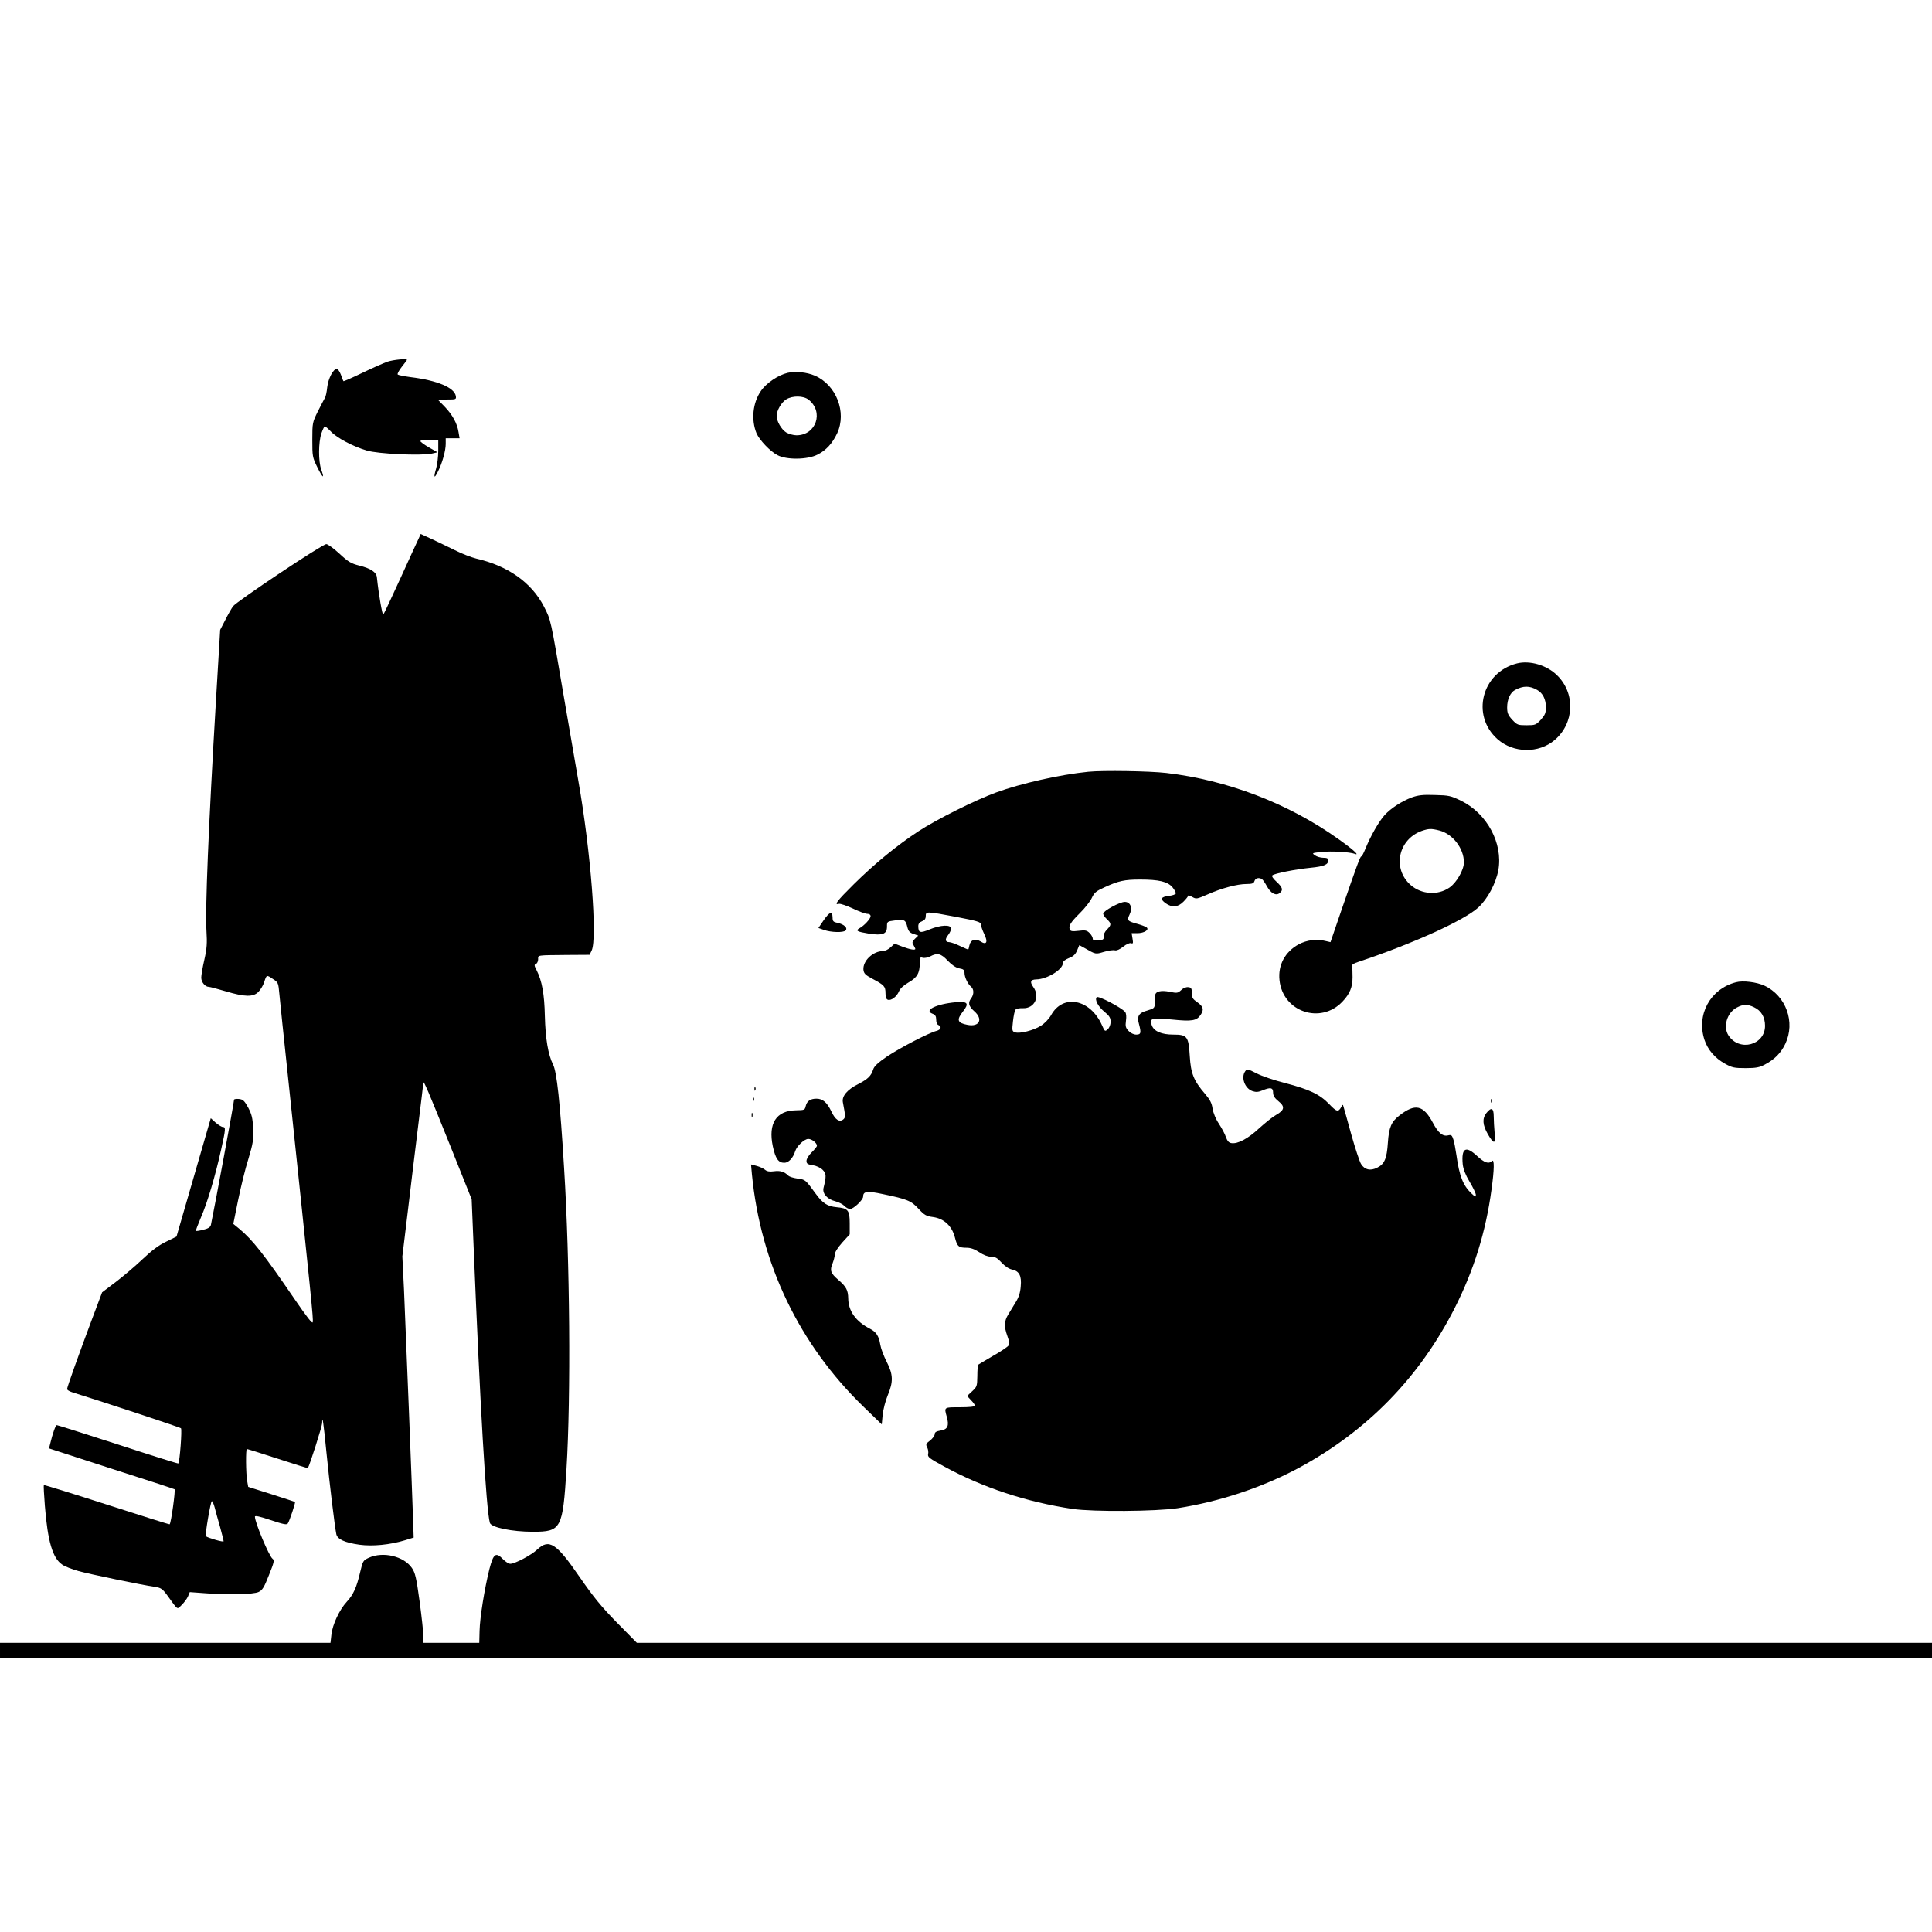 <?xml version="1.0" standalone="no"?>
<!DOCTYPE svg PUBLIC "-//W3C//DTD SVG 20010904//EN"
 "http://www.w3.org/TR/2001/REC-SVG-20010904/DTD/svg10.dtd">
<svg version="1.0" xmlns="http://www.w3.org/2000/svg"
 width="1296pt" height="1296pt" viewBox="0 0 1296 1296"
 preserveAspectRatio="xMidYMid meet">
<g transform="translate(0,1296) scale(0.1,-0.1)"
fill="#000000" stroke="none">
<path d="M2600 10534 c-25 -9 -101 -42 -169 -75 -68 -33 -126 -58 -127 -56 -2
2 -10 21 -17 43 -8 21 -20 39 -28 39 -24 0 -57 -64 -64 -123 -3 -31 -10 -64
-16 -72 -5 -8 -26 -49 -47 -90 -36 -73 -37 -77 -37 -190 0 -110 1 -118 33
-183 37 -75 51 -84 27 -17 -20 56 -19 184 1 243 9 26 19 47 23 47 4 0 23 -16
42 -36 40 -42 147 -99 239 -126 74 -23 364 -36 435 -21 l40 9 -58 33 c-31 18
-57 37 -57 42 0 5 27 9 60 9 l60 0 0 -73 c0 -41 -7 -96 -15 -122 -18 -61 -12
-69 13 -18 28 54 52 140 52 185 l0 38 46 0 47 0 -7 41 c-9 59 -41 117 -94 172
l-46 47 63 0 c59 0 62 1 59 22 -8 57 -123 106 -303 128 -43 6 -82 13 -87 18
-4 4 8 27 27 51 19 24 35 45 35 47 0 10 -90 1 -130 -12z"/>
<path d="M5284 10459 c-64 -15 -144 -69 -180 -122 -55 -80 -66 -194 -29 -284
19 -44 91 -121 140 -146 61 -33 202 -31 268 3 59 29 101 76 133 144 65 140 -6
324 -150 386 -53 23 -130 31 -182 19z m140 -180 c104 -82 51 -239 -81 -239
-21 0 -52 9 -69 19 -32 20 -64 74 -64 111 0 37 32 91 64 111 43 26 115 25 150
-2z"/>
<path d="M2810 9351 c-7 -14 -62 -134 -122 -266 -60 -132 -113 -244 -117 -248
-6 -6 -31 136 -43 252 -4 33 -41 58 -118 77 -55 14 -74 25 -133 80 -38 35 -78
64 -88 64 -27 0 -600 -383 -626 -417 -11 -16 -35 -58 -53 -94 l-33 -64 -28
-470 c-51 -861 -73 -1407 -64 -1550 5 -82 3 -117 -14 -192 -12 -51 -21 -106
-21 -121 0 -30 26 -62 51 -62 8 0 59 -14 114 -30 128 -38 183 -39 218 -4 14
14 31 42 38 62 17 54 17 54 58 26 38 -24 38 -27 45 -102 4 -42 29 -288 57
-547 162 -1540 171 -1629 167 -1654 -2 -14 -39 33 -123 156 -203 297 -281 397
-372 472 l-38 31 32 158 c18 87 48 212 69 277 32 107 35 129 32 205 -3 70 -9
94 -33 140 -26 47 -35 55 -62 58 -18 2 -33 -1 -33 -5 0 -19 -130 -720 -155
-839 -4 -16 -17 -25 -51 -33 -26 -7 -48 -10 -50 -8 -2 2 14 43 35 93 43 99 96
278 135 455 30 135 31 149 11 149 -8 0 -29 13 -48 29 l-33 30 -115 -397 -115
-397 -71 -35 c-50 -24 -97 -60 -155 -115 -46 -44 -126 -112 -178 -152 l-95
-72 -67 -178 c-87 -232 -168 -458 -168 -471 0 -6 15 -15 33 -21 224 -70 724
-235 731 -242 8 -7 -8 -226 -18 -236 -2 -2 -184 55 -404 127 -220 71 -405 130
-411 130 -8 0 -27 -52 -46 -131 l-6 -25 416 -135 c229 -73 421 -136 426 -139
7 -5 -23 -226 -33 -235 -2 -2 -191 58 -421 132 -230 74 -420 133 -423 131 -2
-3 1 -65 7 -139 19 -239 52 -352 117 -395 17 -12 66 -31 109 -43 76 -21 424
-93 513 -106 40 -6 50 -13 83 -58 74 -102 63 -95 96 -63 16 16 35 41 42 57
l12 29 96 -7 c157 -13 332 -9 366 8 25 12 37 31 69 113 35 87 38 100 24 110
-23 17 -118 243 -118 282 0 9 32 2 106 -23 87 -29 108 -33 115 -22 12 19 52
139 48 144 -2 1 -74 25 -159 52 l-155 49 -7 40 c-9 50 -10 214 -2 214 4 0 97
-29 207 -65 110 -36 200 -64 202 -63 12 17 95 278 96 301 1 58 8 15 29 -198
21 -212 56 -498 66 -546 7 -34 56 -57 155 -71 88 -12 204 -1 306 30 l58 18 -3
89 c-5 169 -52 1350 -62 1574 l-11 223 36 297 c19 163 51 423 70 578 19 154
35 285 35 290 1 18 34 -58 176 -412 l148 -370 13 -315 c43 -1057 84 -1767 109
-1855 8 -31 148 -60 289 -60 190 0 200 19 225 420 30 487 23 1395 -16 2020
-27 445 -49 645 -74 694 -33 66 -51 172 -55 326 -3 145 -19 235 -55 306 -17
32 -17 38 -5 43 8 3 15 17 15 31 0 29 -13 27 190 29 l155 1 14 29 c39 82 -6
665 -89 1136 -16 91 -61 352 -100 580 -87 511 -84 499 -131 591 -83 161 -241
273 -454 322 -33 8 -98 33 -145 57 -47 23 -117 57 -156 75 l-72 33 -12 -27z
m-1370 -6503 c6 -24 22 -82 36 -130 13 -48 24 -91 24 -97 0 -8 -107 23 -119
34 -7 7 32 235 40 235 4 0 13 -19 19 -42z"/>
<path d="M10177 8510 c-237 -59 -312 -349 -131 -509 107 -94 276 -96 383 -5
133 114 140 315 14 436 -68 66 -180 99 -266 78z m134 -178 c38 -21 59 -63 59
-116 0 -39 -6 -52 -34 -84 -33 -35 -38 -37 -96 -37 -58 0 -63 2 -96 37 -28 31
-34 45 -34 83 0 53 21 99 52 116 56 30 98 30 149 1z"/>
<path d="M7300 7783 c-190 -19 -455 -79 -618 -139 -140 -51 -400 -181 -522
-261 -145 -95 -293 -217 -432 -354 -115 -114 -136 -142 -100 -132 10 2 51 -12
92 -31 41 -20 85 -36 97 -36 14 0 23 -6 23 -16 0 -17 -43 -64 -75 -81 -28 -16
-16 -23 64 -36 92 -14 121 -3 121 47 0 34 0 35 56 42 62 7 69 4 81 -46 7 -27
16 -37 41 -45 l32 -11 -23 -22 c-18 -19 -20 -25 -9 -42 6 -11 12 -22 12 -25 0
-11 -37 -4 -87 15 l-52 20 -27 -25 c-15 -14 -38 -25 -51 -25 -67 0 -136 -66
-131 -125 3 -25 12 -35 59 -60 81 -43 89 -52 89 -97 0 -25 5 -41 15 -44 22 -9
60 20 75 55 8 20 31 41 65 61 58 33 75 63 75 132 0 34 2 39 20 33 10 -3 33 1
49 9 49 26 73 20 118 -28 29 -30 54 -47 78 -52 29 -5 35 -11 35 -31 0 -28 22
-74 44 -92 20 -17 20 -51 1 -77 -23 -30 -18 -53 20 -87 61 -53 36 -107 -44
-92 -69 13 -76 33 -32 89 44 56 33 70 -48 63 -131 -12 -216 -54 -156 -77 19
-7 25 -17 25 -40 0 -18 6 -33 15 -36 24 -10 17 -31 -12 -39 -50 -12 -246 -114
-333 -172 -61 -42 -87 -66 -93 -88 -14 -43 -35 -63 -98 -96 -75 -37 -113 -82
-105 -123 18 -93 18 -102 3 -115 -26 -21 -54 -3 -80 53 -29 61 -58 86 -100 86
-41 0 -64 -16 -72 -49 -6 -27 -8 -28 -66 -29 -132 -2 -187 -88 -155 -241 18
-83 37 -111 77 -111 29 0 59 32 73 77 11 36 62 83 88 83 24 0 58 -27 58 -46 0
-6 -16 -25 -35 -44 -20 -19 -35 -44 -35 -57 0 -19 7 -24 42 -29 24 -4 52 -17
66 -31 25 -25 26 -41 6 -123 -8 -37 26 -75 79 -88 24 -6 52 -21 62 -32 10 -11
27 -20 38 -20 22 0 87 61 87 83 0 36 26 40 132 17 164 -34 191 -45 240 -99 39
-42 51 -49 97 -55 73 -10 126 -59 146 -135 16 -63 25 -71 80 -71 27 0 54 -10
84 -30 28 -19 57 -30 79 -30 27 0 42 -8 71 -40 22 -24 49 -42 69 -46 49 -10
66 -42 59 -114 -3 -42 -14 -74 -34 -106 -15 -25 -38 -62 -50 -82 -27 -45 -29
-79 -6 -143 13 -35 15 -54 8 -65 -6 -9 -53 -41 -105 -70 -52 -30 -96 -57 -99
-59 -2 -3 -5 -37 -5 -76 -1 -67 -3 -72 -33 -100 -18 -16 -33 -31 -33 -33 0 -3
11 -16 25 -30 14 -14 25 -30 25 -36 0 -6 -37 -10 -100 -10 -110 0 -107 2 -89
-64 17 -60 6 -85 -41 -92 -29 -5 -40 -11 -40 -25 0 -9 -14 -29 -31 -42 -28
-21 -30 -27 -19 -47 6 -12 9 -32 6 -44 -5 -19 8 -29 107 -83 260 -142 550
-238 862 -285 138 -20 560 -17 705 5 281 44 567 139 810 269 460 247 813 609
1049 1075 128 253 208 511 246 793 19 135 20 209 3 192 -22 -22 -50 -12 -99
33 -77 72 -107 55 -97 -55 4 -34 18 -70 46 -117 23 -38 42 -78 42 -88 0 -16
-4 -15 -31 11 -54 51 -80 116 -99 254 -6 41 -15 90 -21 107 -9 28 -14 32 -35
27 -36 -9 -66 16 -102 84 -64 120 -119 132 -225 49 -54 -42 -70 -79 -77 -182
-7 -108 -23 -144 -72 -168 -46 -23 -84 -14 -108 25 -10 16 -39 104 -65 196
-25 92 -49 176 -52 186 -5 19 -6 19 -16 0 -19 -35 -31 -33 -81 20 -64 66 -132
98 -296 141 -71 18 -157 47 -191 65 -59 30 -64 31 -76 14 -30 -41 -3 -115 48
-133 24 -8 39 -7 66 4 55 23 73 20 73 -14 0 -21 10 -37 36 -58 45 -36 41 -60
-16 -92 -22 -12 -73 -53 -114 -90 -74 -69 -143 -106 -186 -99 -16 2 -27 14
-36 39 -6 20 -28 61 -47 90 -22 33 -38 73 -43 102 -5 37 -17 60 -51 100 -76
88 -95 137 -102 253 -8 132 -17 144 -110 144 -79 0 -131 22 -145 63 -17 47 -2
51 136 38 136 -14 166 -8 193 33 23 34 16 56 -25 84 -29 20 -35 30 -35 60 0
31 -4 38 -23 40 -15 2 -34 -5 -48 -19 -23 -21 -28 -22 -77 -12 -59 12 -97 3
-98 -24 0 -10 -1 -34 -2 -53 -2 -32 -5 -35 -49 -48 -59 -16 -73 -38 -58 -90
16 -60 14 -72 -18 -72 -17 0 -38 10 -52 25 -19 20 -22 31 -17 68 4 28 2 50 -6
59 -24 29 -179 110 -190 99 -16 -16 10 -65 54 -100 31 -26 39 -39 39 -65 0
-20 -8 -40 -19 -50 -19 -17 -20 -16 -39 27 -78 175 -261 212 -341 68 -14 -25
-42 -55 -69 -72 -49 -31 -140 -54 -173 -44 -20 7 -21 12 -14 74 4 36 11 71 17
78 5 7 27 11 49 10 79 -3 118 78 69 144 -23 33 -17 48 21 49 72 1 179 66 179
110 0 11 15 23 40 33 30 11 44 25 55 51 l15 36 31 -17 c82 -47 76 -45 135 -28
30 9 63 13 73 10 11 -3 32 6 55 24 22 18 44 27 53 24 14 -5 15 0 10 30 l-6 37
38 0 c46 0 84 24 61 40 -8 5 -33 15 -55 21 -73 20 -77 24 -58 64 22 45 6 85
-32 85 -34 0 -145 -61 -145 -79 0 -7 11 -24 25 -37 31 -29 31 -39 0 -70 -14
-14 -24 -34 -22 -47 2 -19 -3 -22 -35 -25 -29 -2 -38 0 -38 12 0 9 -10 26 -21
37 -18 18 -29 21 -74 15 -42 -5 -54 -3 -59 9 -9 25 5 47 68 110 34 33 69 79
80 102 16 35 28 45 85 71 94 43 134 52 238 52 127 0 186 -14 218 -52 14 -17
24 -36 22 -42 -2 -6 -23 -13 -47 -16 -53 -6 -60 -21 -21 -49 43 -31 83 -27
120 11 17 17 31 35 31 39 0 5 12 1 28 -8 26 -15 31 -14 102 17 94 42 200 70
261 70 39 0 49 4 54 20 6 20 31 26 51 12 6 -4 21 -26 34 -50 26 -46 60 -63 85
-42 24 20 18 38 -22 75 -24 22 -34 38 -28 43 14 13 156 41 257 51 90 9 118 21
118 50 0 13 -9 17 -33 17 -18 0 -43 7 -56 16 -22 16 -21 16 44 23 64 7 190 0
224 -13 34 -13 -13 30 -109 98 -336 240 -745 397 -1157 445 -115 13 -424 18
-523 8z m-884 -974 c141 -27 164 -34 164 -50 0 -10 10 -39 22 -64 27 -55 16
-77 -25 -50 -35 22 -66 11 -74 -26 -3 -16 -7 -29 -8 -29 -2 0 -27 11 -57 25
-29 14 -61 25 -70 25 -27 0 -31 18 -9 46 12 15 21 35 21 45 0 28 -70 25 -145
-6 -63 -26 -75 -23 -75 23 0 15 8 26 25 32 18 7 25 17 25 35 0 32 4 32 206 -6z"/>
<path d="M9471 7611 c-69 -26 -141 -73 -183 -119 -38 -42 -94 -140 -128 -224
-13 -32 -26 -56 -28 -53 -6 5 -31 -63 -131 -353 l-76 -222 -30 7 c-61 16 -128
8 -184 -22 -91 -50 -139 -139 -128 -240 22 -213 277 -299 423 -143 49 52 67
96 67 163 0 33 -1 66 -4 74 -3 9 12 19 41 28 366 122 710 278 806 365 63 58
118 161 135 251 32 179 -75 379 -249 465 -70 34 -83 37 -176 39 -81 3 -112 -1
-155 -16z m184 -222 c90 -23 165 -120 165 -214 0 -50 -49 -136 -97 -169 -78
-54 -188 -46 -260 17 -125 110 -84 306 74 363 47 16 63 17 118 3z"/>
<path d="M5526 6788 l-36 -53 37 -13 c48 -17 130 -19 145 -4 17 17 -10 42 -53
51 -29 6 -34 11 -34 36 -1 45 -19 40 -59 -17z"/>
<path d="M11645 6371 c-173 -45 -267 -218 -211 -387 22 -66 70 -122 137 -159
48 -27 63 -30 139 -30 69 0 93 5 127 23 67 35 110 79 139 140 69 145 5 322
-140 390 -51 24 -144 36 -191 23z m122 -168 c47 -22 73 -66 73 -124 0 -130
-172 -176 -245 -65 -38 58 -11 152 55 187 43 23 72 24 117 2z"/>
<path d="M5061 5654 c0 -11 3 -14 6 -6 3 7 2 16 -1 19 -3 4 -6 -2 -5 -13z"/>
<path d="M5051 5584 c0 -11 3 -14 6 -6 3 7 2 16 -1 19 -3 4 -6 -2 -5 -13z"/>
<path d="M10001 5574 c0 -11 3 -14 6 -6 3 7 2 16 -1 19 -3 4 -6 -2 -5 -13z"/>
<path d="M9971 5494 c-29 -37 -26 -80 9 -141 41 -72 55 -69 46 8 -3 34 -6 84
-6 110 0 57 -16 64 -49 23z"/>
<path d="M5042 5480 c0 -14 2 -19 5 -12 2 6 2 18 0 25 -3 6 -5 1 -5 -13z"/>
<path d="M5044 5082 c59 -602 317 -1139 747 -1557 l124 -120 6 65 c4 36 19 94
34 130 38 91 37 139 -7 225 -20 39 -39 90 -43 115 -9 57 -27 85 -68 106 -96
49 -146 119 -147 204 -1 55 -13 79 -67 125 -51 44 -58 63 -38 110 8 21 15 48
15 61 0 14 20 45 50 79 l50 55 0 74 c0 88 -11 101 -88 108 -62 6 -93 26 -139
89 -71 97 -70 96 -122 103 -28 4 -56 12 -63 20 -26 26 -55 35 -96 29 -30 -4
-47 -1 -60 10 -9 8 -34 20 -56 26 l-38 10 6 -67z"/>
<path d="M3604 2566 c-40 -38 -150 -96 -181 -96 -11 0 -32 14 -48 30 -49 51
-65 39 -92 -65 -33 -133 -64 -325 -66 -415 l-2 -80 -187 0 -188 0 0 44 c0 24
-11 129 -25 232 -22 162 -30 194 -52 226 -54 79 -193 112 -288 69 -39 -18 -41
-21 -59 -97 -24 -103 -45 -150 -90 -199 -49 -53 -96 -153 -103 -221 l-6 -54
-1108 0 -1109 0 0 -50 0 -50 6480 0 6480 0 0 50 0 50 -4344 0 -4344 0 -133
135 c-105 107 -158 172 -252 308 -155 226 -204 257 -283 183z"/>
</g>
</svg>
